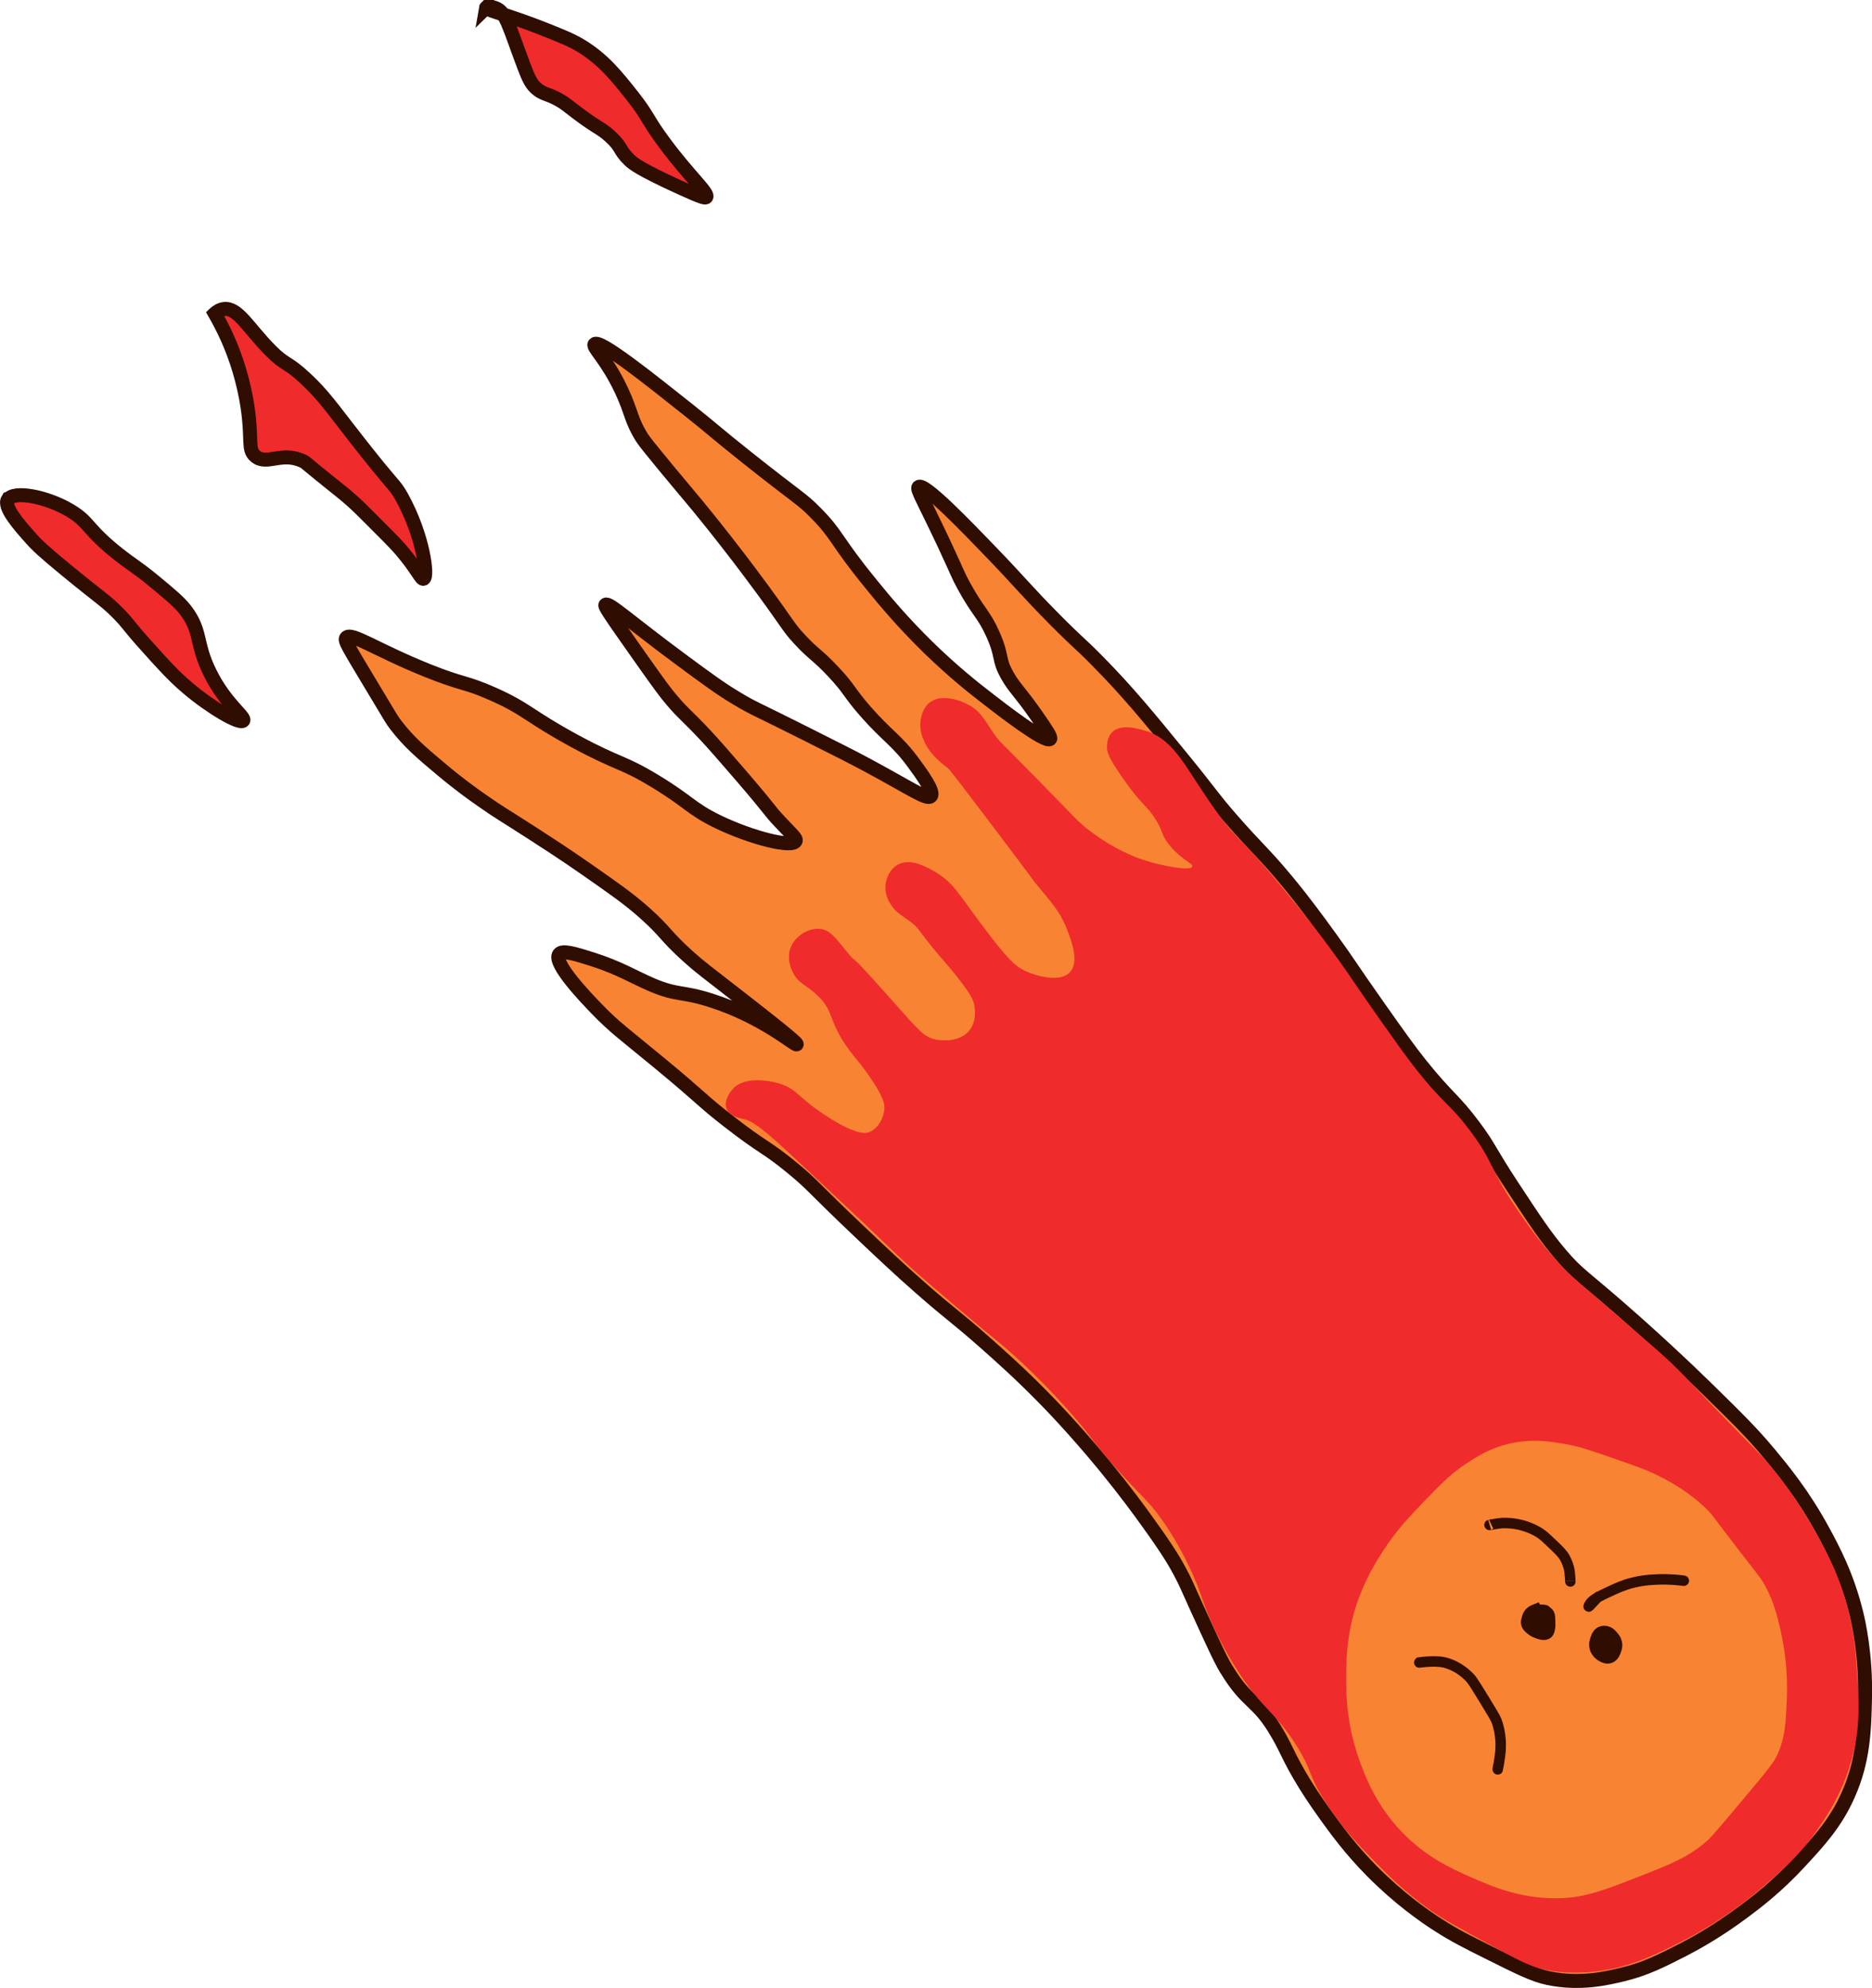 <?xml version="1.0" encoding="UTF-8"?>
<svg id="Layer_2" data-name="Layer 2" xmlns="http://www.w3.org/2000/svg" viewBox="0 0 133.86 142.1">
  <defs>
    <style>
      .cls-1 {
        fill: none;
        stroke-width: .75px;
      }

      .cls-1, .cls-2, .cls-3, .cls-4 {
        stroke: #2f0d00;
        stroke-miterlimit: 10;
      }

      .cls-2, .cls-5 {
        fill: #f02b2c;
      }

      .cls-3 {
        fill: #2f0d00;
      }

      .cls-4, .cls-6 {
        fill: #f88433;
      }

      .cls-6, .cls-5 {
        stroke-width: 0px;
      }
    </style>
  </defs>
  <g id="point_tegning">
    <g>
      <path class="cls-4" d="m87.72,119.36c1.53,2.53,2.17,2.03,3.66,4.62.66,1.14.79,1.69,1.83,3.4.18.3.74,1.2,1.57,2.35.75,1.04,1.75,2.43,3.31,4.01,1.94,1.96,3.75,3.22,4.7,3.83,1.21.78,2.15,1.25,3.66,2,2.16,1.08,3.24,1.62,4.27,1.83,2.28.47,4.19.01,5.31-.26,1.63-.39,2.73-.96,4.27-1.74.7-.36,2.42-1.27,4.44-2.79.86-.64,2.32-1.75,3.92-3.48,1.41-1.52,2.59-2.8,3.48-4.79,1.12-2.49,1.17-4.68,1.22-6.97.07-3.12-.47-5.43-.61-6.01-.66-2.71-1.67-4.6-2.44-6.01-1.37-2.51-2.77-4.21-3.83-5.49-1.22-1.46-2.26-2.48-4.35-4.53-1.95-1.91-3.75-3.55-5.14-4.79-3.8-3.38-4.08-3.32-5.4-4.88-1.09-1.28-1.86-2.45-3.4-4.79-1.77-2.69-1.66-2.84-2.79-4.35-1.5-2.01-1.83-1.95-3.83-4.44-.79-.99-1.55-2.05-3.05-4.18-1.93-2.73-2-2.95-3.4-4.88-.99-1.36-1.87-2.57-3.13-4.09-1.63-1.96-2.14-2.31-3.92-4.35-1.48-1.7-1.32-1.67-3.66-4.53-2.29-2.8-3.78-4.62-5.92-6.79-1.35-1.37-1.28-1.18-3.05-2.96-2.06-2.08-2.57-2.76-4.44-4.7-1.9-1.97-4.91-5.11-5.31-4.79-.17.14.29.82,1.83,4.09,1,2.14.94,2.13,1.39,2.96,1.06,1.94,1.43,2,2.09,3.48.74,1.66.34,1.73,1.04,2.96.51.9.88,1.13,2.09,2.87.71,1.02,1.06,1.54.96,1.65-.31.34-3.58-2.19-4.35-2.79-1.04-.8-2.52-1.96-4.35-3.74-1.87-1.83-3.15-3.37-4.09-4.53-2.62-3.2-2.35-3.47-4.01-5.14-1.02-1.03-1.12-.93-4.88-3.92-2.3-1.83-2.2-1.82-4.18-3.4-2.88-2.29-6.36-5.06-6.71-4.7-.19.2.86,1.05,1.92,3.31.75,1.6.66,2.1,1.48,3.4.19.29.71.93,1.74,2.18,1.14,1.38,1.43,1.7,2.18,2.61.97,1.18,1.68,2.09,2.09,2.61,1.32,1.69,2.35,3.09,2.7,3.57,1.77,2.42,1.75,2.56,2.53,3.4,1.02,1.11,1.25,1.08,2.44,2.35,1.2,1.28,1.05,1.4,2.26,2.79,1.61,1.84,2.26,2.07,3.48,3.74.56.76,1.5,2.05,1.22,2.35-.27.3-1.48-.58-4.62-2.26-.83-.45-1.98-1.03-4.27-2.18-3.53-1.78-3.75-1.8-4.96-2.53-1.18-.7-2.14-1.41-4.01-2.79-3.69-2.73-5.19-4.13-5.4-3.92-.08.08.06.34,2.53,3.83,1.42,2.01,1.74,2.44,2.26,3.05.86,1,.98.98,2.35,2.44.65.7,1.28,1.42,2.53,2.87,2.46,2.86,1.88,2.34,2.79,3.31.9.96,1.22,1.21,1.13,1.39-.24.49-3.08-.19-5.57-1.39-1.93-.94-1.99-1.38-4.44-2.87-2.42-1.47-2.56-1.15-5.75-2.87-3.36-1.82-3.41-2.29-5.92-3.4-1.99-.88-1.99-.6-4.62-1.65-3.75-1.51-5.48-2.78-5.83-2.35-.15.18.07.53,1.74,3.31,1.5,2.5,1.54,2.59,1.83,2.96.94,1.21,1.81,1.95,3.22,3.13,1.26,1.06,2.28,1.79,2.96,2.26,1.18.83,1.54,1.01,3.48,2.26,1.02.66,2.36,1.52,3.92,2.61,2.02,1.41,3.03,2.11,4.18,3.13,1.58,1.41,1.42,1.59,3.13,3.13.89.8,1.19.99,3.83,3.05,3.69,2.87,3.95,3.17,3.92,3.22-.09.13-2.35-1.93-6.1-3.13-2.14-.69-2.39-.33-4.27-1.13-1.31-.56-2.29-1.2-4.27-1.83-1.27-.4-2.12-.66-2.35-.35-.47.64,1.96,3.15,2.7,3.92,1.29,1.33,1.96,1.78,4.44,3.83,3.19,2.63,2.99,2.65,4.96,4.18,2.57,2,2.64,1.76,4.53,3.31,1.53,1.25,1.53,1.45,4.88,4.62,1.51,1.43,2.71,2.57,4.35,4.01,2.2,1.93,2.42,1.97,4.53,3.83,1.14,1.01,2.46,2.18,4.09,3.83.47.47,2.32,2.36,4.53,5.05,1.47,1.8,2.46,3.15,3.13,4.09,1.37,1.9,1.89,2.78,2.26,3.48.43.8.53,1.1,1.22,2.61,1.11,2.43,1.66,3.64,2.09,4.35Z"/>
      <path class="cls-5" d="m81.98,52.27c-.4-.13-1.79-.59-2.45.06-.35.35-.37.88-.38,1.01-.01.36.08.72.82,1.82.49.74.9,1.26.94,1.32.97,1.24,1.14,1.2,1.63,1.95.66.98.43,1.13,1.01,1.89.85,1.11,1.79,1.39,1.7,1.63-.12.32-1.83-.05-2.2-.13-1.01-.22-1.74-.51-1.89-.57-1.38-.56-2.46-1.27-3.27-1.89-.73-.55-.86-.74-3.33-3.27-3.09-3.15-3.04-3.02-3.4-3.52-.73-1.04-.96-1.64-1.82-2.14-.74-.43-2.1-.85-2.89-.19-.52.43-.61,1.16-.63,1.32-.03.26-.04.68.19,1.26.45,1.13,1.38,1.79,1.76,2.08.15.12,1.11,1.38,3.02,3.9,3.59,4.74,3.09,4.14,3.21,4.28,1.16,1.41,1.76,2.01,2.26,3.27.32.81.95,2.38.25,3.14-.68.74-2.27.33-3.14-.06-.74-.33-1.29-.81-3.08-3.21-1.8-2.4-2.14-3.12-3.33-3.84-.57-.34-1.83-1.1-2.77-.57-.51.29-.84.92-.88,1.51-.04.61.22,1.07.38,1.32.4.66.84.79,1.51,1.32.59.47.4.49,1.89,2.26.71.84.96,1.09,1.57,1.89.78,1.02.94,1.36,1.01,1.76.03.2.2,1.14-.38,1.82-.76.9-2.19.65-2.33.63-.87-.16-1.27-.67-3.02-2.64-3.9-4.41-2.39-2.44-3.33-3.58-.89-1.08-1.24-1.62-1.95-1.7-.82-.09-1.82.49-2.14,1.38-.26.72.02,1.39.13,1.63.39.9,1,.97,1.82,1.76,1.21,1.16.71,1.78,2.26,3.9.5.68.66.76,1.32,1.7,1.18,1.67,1.22,2.19,1.19,2.52-.06.62-.43,1.37-1.07,1.63-.25.1-.87.26-2.96-1.07-2.16-1.38-2.18-1.99-3.46-2.39-.12-.04-2.45-.74-3.4.44-.07.08-.64.74-.38,1.38.22.54.99.67,1.31.74.76.18,1.99,1.31,4.41,3.58,2.66,2.49,3.99,3.74,4.27,4.01,1.85,1.76,2.16,2.08,3.15,2.98.95.85,1.73,1.51,3.24,2.8,3.22,2.73,3.08,2.52,4.13,3.47.86.78,2.31,2.15,3.93,3.97,1.8,2.02,1.55,2.05,3.44,4.17,1.75,1.96,2.19,2.17,3.21,3.6.23.32,1.13,1.59,2,3.44.9,1.89.86,2.45,1.81,4.45.2.42.76,1.58,1.6,2.89,1.83,2.88,2.69,2.92,4.25,5.42,1.2,1.92.76,1.99,2.06,4.02,1.16,1.82,2.33,3.02,3.39,4.11.93.96,2.19,2.25,4.11,3.62.88.63,2.16,1.32,4.71,2.71,1.87,1.02,2.5,1.3,3.37,1.51.34.08,1.61.36,3.51.18,2.42-.24,4.15-1.06,5.99-1.97,1.36-.67,3.66-1.93,6.15-4.06,1.39-1.19,2.71-2.32,4.02-4.24.7-1.02,2.03-3.01,2.61-5.88.35-1.76.27-3.11.16-5.05-.09-1.45-.2-3.16-.82-5.3-.64-2.21-1.49-3.73-2.25-5.09-1.21-2.16-2.44-3.74-3.19-4.64-.68-.81-.71-.76-3.42-3.56-2.74-2.83-2.66-2.83-3.69-3.81-.59-.56-1.72-1.53-3.94-3.45-2.79-2.4-3.02-2.57-3.66-3.23-1.38-1.43-2.25-2.65-3.03-3.76-2.33-3.31-1.84-3.64-3.7-6.11-1.54-2.04-1.91-1.86-4.11-4.72-.61-.79-1.19-1.61-2.35-3.25-1.66-2.35-1.94-2.84-2.92-4.21-1.46-2.04-2.64-3.48-3.76-4.85-3.4-4.16-3.24-3.39-4.85-5.59-2.33-3.19-2.99-5.22-5.15-5.93Z"/>
      <path class="cls-6" d="m97.21,114.12c.58-1.55,1.29-2.64,1.74-3.34.96-1.47,1.87-2.41,2.98-3.56,1.19-1.23,1.88-1.94,3.05-2.69.67-.43,1.43-.91,2.54-1.23,1.91-.55,3.56-.24,4.79,0,.77.15,1.53.42,3.05.94,1.64.57,2.45.85,3.34,1.31.76.39,2.09,1.09,3.41,2.4.4.4.26.31,2.32,2.98,1.34,1.73,1.51,1.9,1.81,2.47.62,1.15.84,2.11,1.09,3.19.47,2.06.48,3.8.44,4.86-.08,1.73-.12,2.72-.65,3.92-.21.49-.42.81-2.61,3.41-1.44,1.71-2.16,2.57-2.47,2.83-1.31,1.13-2.52,1.62-4.5,2.4-2.71,1.06-4.06,1.59-5.81,1.67-2.86.13-5.05-.83-6.61-1.52-1.42-.63-3.21-1.45-4.94-3.27-1.82-1.93-2.56-3.92-2.98-5.08-.91-2.55-.94-4.67-.94-5.81,0-1.24,0-3.37.94-5.88Z"/>
      <path class="cls-1" d="m101.49,118.84c-.39.06,1.02-.2,1.81,0,.98.25,1.58.85,1.81,1.09.19.19.49.69,1.09,1.67.49.8.73,1.2.8,1.38.37.98.32,1.88.29,2.25-.03.39-.29,1.89-.15.94"/>
      <path class="cls-1" d="m106.52,109c-.1.03.55-.11.92-.13.3-.01.8,0,1.39.16.68.18,1.15.47,1.3.57.26.17.51.41,1.01.89.51.48.63.66.73.82.04.07.21.36.32.79.09.34.1,1.08.1.93"/>
      <path class="cls-1" d="m114.32,114.14c0-.12-.79.86-.72.68.12-.31.37-.54,1.33-.98.75-.35,1.16-.54,1.8-.7.63-.16,1.13-.2,1.46-.22,0,0,.65-.05,1.32-.01.26.01.52.04.52.04.13.01.52.06.32.04"/>
      <path class="cls-3" d="m114.17,117.81c-.09-.28,0-.51.05-.65.06-.17.13-.33.3-.41.22-.1.45.02.48.04.1.06.16.13.25.23.09.11.2.24.24.43.04.18,0,.33-.04.43-.05.17-.14.44-.37.52-.21.07-.41-.06-.52-.12-.07-.04-.28-.18-.38-.46Z"/>
      <path class="cls-3" d="m109.8,115.19c.06-.02.22,0,.55.01.17.01.11.05.16.09,0,0,.17.05.19.28.01.12.02.24.02.46,0,.24,0,.3-.02.37-.03.13-.05.2-.1.26-.16.15-.48.03-.66-.04-.2-.07-.33-.17-.4-.23-.13-.11-.25-.2-.28-.36-.02-.09,0-.16.04-.3.03-.11.06-.21.13-.31.13-.17.31-.23.36-.25Z"/>
      <path class="cls-2" d="m34.75.56c.01-.06.32-.1.63,0,.8.26.99,1.27,2.08,4.16.34.89.53,1.34,1.01,1.7.42.32.71.29,1.45.69.48.26.63.42,1.32.94,1.52,1.15,1.69,1.06,2.39,1.7.88.8.6.94,1.39,1.7.23.22.68.62,3.59,1.95,1.64.75,1.83.77,1.89.69.21-.27-1.16-1.42-2.96-3.84-1.32-1.77-1.11-1.85-2.33-3.4-1.11-1.4-2.03-2.56-3.59-3.53-.69-.43-1.38-.71-2.77-1.26-2.34-.93-4.13-1.36-4.09-1.51Z"/>
      <path class="cls-2" d="m15.36,22.41c.61,1.06,1.27,2.43,1.76,4.09.27.91.45,1.75.57,2.52.37,2.42-.01,3.1.57,3.59.82.7,1.9-.4,3.46.38.13.06.04.03,1.64,1.32,1.13.91,1.26,1,1.7,1.39.46.4.84.78,1.57,1.51,1.06,1.06,1.59,1.59,2.02,2.08,1.21,1.41,1.46,2.15,1.64,2.08.34-.13-.02-3.07-1.57-5.86-.55-.98-.48-.58-3.27-4.16-1.76-2.25-2.31-3.08-3.59-4.28-1.34-1.26-1.41-.9-2.52-2.02-1.58-1.59-2.33-3.1-3.34-2.96-.28.04-.49.19-.63.31Z"/>
      <path class="cls-2" d="m.56,35.7c-.33.55.82,1.85,1.64,2.77.48.54.92.95,2.52,2.27,2.57,2.11,2.81,2.17,3.72,3.09.82.83.64.8,2.08,2.39,1.19,1.33,1.92,2.13,2.9,2.96,1.66,1.41,3.73,2.61,3.97,2.33.2-.24-1.28-1.19-2.39-3.46-1.04-2.11-.56-2.93-1.76-4.47-.43-.55-1.02-1.04-2.2-2.02-1.24-1.02-1.55-1.14-2.58-1.95-2.27-1.8-2.03-2.26-3.4-3.09-1.76-1.06-4.09-1.45-4.47-.82Z"/>
    </g>
  </g>
</svg>